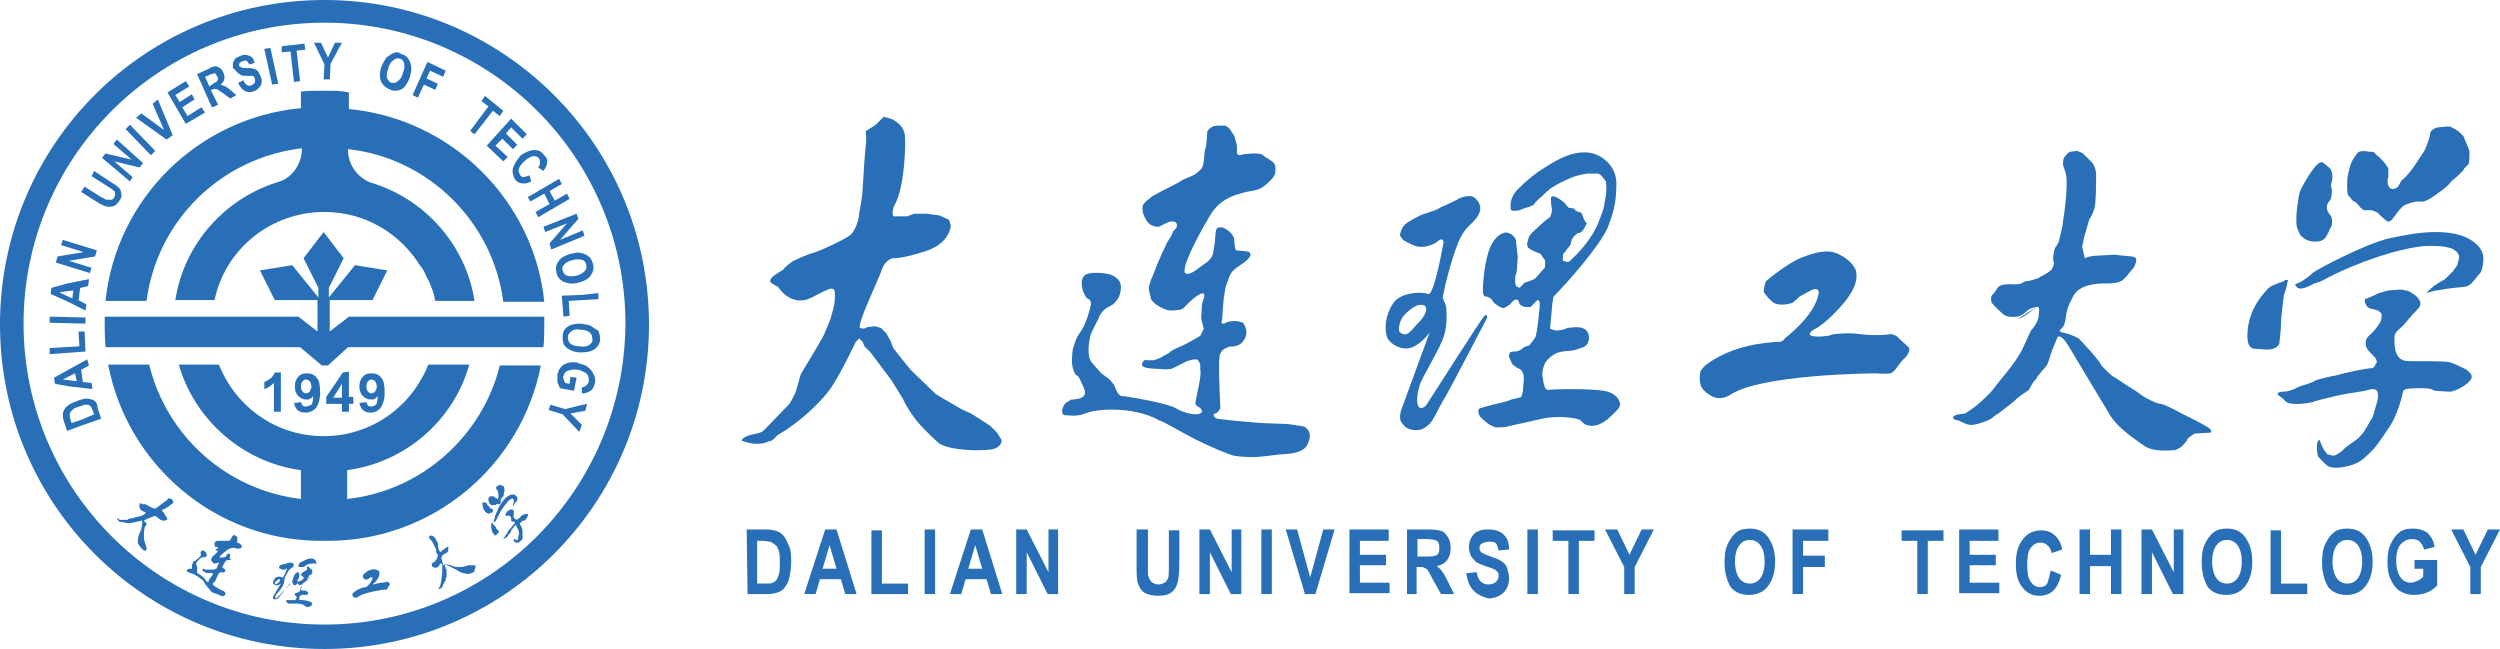 <?xml version="1.0" encoding="utf-8"?>
<!-- Generator: Adobe Illustrator 19.0.0, SVG Export Plug-In . SVG Version: 6.00 Build 0)  -->
<svg version="1.1" id="图层_1" xmlns="http://www.w3.org/2000/svg" xmlns:xlink="http://www.w3.org/1999/xlink" x="0px" y="0px"
	 viewBox="-112 39.7 286.6 74.4" style="enable-background:new -112 39.7 286.6 74.4;" xml:space="preserve">
<style type="text/css">
	.st0{fill:#286FB7;}
</style>
<g id="XMLID_23_">
	<g>
		<path id="XMLID_443_" class="st0" d="M-88.5,52.6l-0.4-0.6l-1.6,1l-0.6-1l1.4-0.9l-0.3-0.6l-1.4,0.9l-0.5-0.8l1.6-1l-0.4-0.6
			l-2.1,1.3l2.1,3.6L-88.5,52.6z M-84.8,48c0.1,0.1,0.3,0.2,0.4,0.3c0.2,0.1,0.4,0.1,0.7,0.1c0.3,0,0.6,0,0.6,0c0.1,0,0.2,0,0.2,0.1
			c0.1,0.1,0.1,0.1,0.1,0.2c0.1,0.2,0,0.3,0,0.5c-0.1,0.1-0.2,0.2-0.4,0.3c-0.4,0.1-0.7-0.1-0.9-0.6l-0.6,0.3c0.4,0.9,1,1.2,1.7,1
			c0.4-0.1,0.7-0.4,0.9-0.7c0.1-0.3,0.2-0.6,0-1c-0.1-0.2-0.2-0.4-0.3-0.6c-0.1-0.1-0.3-0.3-0.5-0.3c-0.2-0.1-0.4-0.1-0.8-0.1
			c-0.3,0-0.5,0-0.7-0.1c-0.1-0.1-0.2-0.1-0.2-0.2c0-0.1,0-0.2,0.1-0.3s0.3-0.2,0.4-0.2c0.2-0.1,0.3-0.1,0.4,0
			c0.1,0.1,0.2,0.2,0.3,0.4l0.6-0.2c-0.1-0.4-0.3-0.7-0.6-0.8c-0.3-0.1-0.6-0.2-1,0c-0.3,0.1-0.5,0.2-0.6,0.3
			c-0.1,0.1-0.2,0.3-0.3,0.5c0,0.2,0,0.4,0,0.6C-85,47.7-84.9,47.9-84.8,48z M-87.7,52l0.3-0.1l0.4-0.2l-0.4-0.8l-0.4-0.8V50l0,0
			h0.1c0.1-0.1,0.2-0.1,0.3-0.1h0.1c0.1,0,0.2,0,0.3,0.1c0.1,0.1,0.3,0.2,0.6,0.4l0.8,0.6l0.7-0.4l-0.7-0.6
			c-0.3-0.2-0.5-0.4-0.6-0.4c-0.1-0.1-0.3-0.1-0.5-0.2c0.2-0.2,0.4-0.4,0.4-0.6c0.1-0.3,0-0.5-0.1-0.8c-0.1-0.2-0.2-0.4-0.4-0.5
			s-0.3-0.2-0.5-0.2l0,0c-0.1,0-0.2,0-0.4,0.1c-0.1,0-0.2,0.1-0.4,0.2l-1.3,0.6l1.6,3.6L-87.7,52z M-88.5,48.5l0.5-0.2
			c0.1-0.1,0.2-0.1,0.3-0.1c0.1,0,0.2-0.1,0.2-0.1c0.1,0,0.1,0,0.1,0c0.1,0,0.1,0,0.1,0.1c0.1,0,0.1,0.1,0.2,0.3
			c0.1,0,0.1,0.2,0.1,0.2c0,0.1-0.1,0.2-0.1,0.3c0,0-0.1,0.1-0.3,0.2c-0.1,0-0.1,0.1-0.2,0.1l-0.1,0.1l-0.3,0.2L-88.5,48.5z
			 M-44.2,77.1c-0.3-0.2-0.7-0.2-1.2-0.3l0,0c-0.7,0-1.2,0.1-1.6,0.4c-0.4,0.3-0.5,0.7-0.5,1.2s0.1,0.9,0.5,1.2
			c0.4,0.3,0.9,0.5,1.6,0.5l0,0c0.7,0,1.2-0.1,1.6-0.4s0.6-0.7,0.6-1.2c0-0.3-0.1-0.6-0.2-0.9C-43.7,77.5-43.9,77.3-44.2,77.1z
			 M-44.4,79.2c-0.2,0.2-0.6,0.3-1.1,0.2c-0.5,0-0.8-0.1-1.1-0.3c-0.2-0.2-0.3-0.4-0.3-0.7c0-0.3,0.1-0.5,0.4-0.7
			c0.2-0.2,0.6-0.3,1-0.2l0,0c0.5,0,0.8,0.1,1.1,0.3c0.2,0.2,0.3,0.4,0.3,0.7C-44,78.8-44.2,79.1-44.4,79.2z M-99.6,63.4
			c0.2,0,0.5,0,0.7-0.1c0.2-0.1,0.4-0.3,0.6-0.6c0.2-0.3,0.3-0.6,0.2-0.8c0-0.3-0.1-0.5-0.3-0.7c-0.2-0.2-0.5-0.4-1-0.7l-1.8-1.2
			l-0.3,0.6l1.9,1.2c0.3,0.2,0.6,0.4,0.7,0.5c0.1,0.1,0.1,0.2,0.1,0.3s0,0.3-0.1,0.4c-0.1,0.2-0.2,0.3-0.4,0.3c-0.1,0-0.3,0-0.5,0
			c-0.1,0-0.3-0.2-0.6-0.3l-1.9-1.2l-0.4,0.6l1.9,1.2C-100.3,63.2-99.9,63.4-99.6,63.4z M-92.2,55.2l-1.7-4.1l-0.6,0.5l1.3,3
			l-2.6-1.9l-0.6,0.5l3.5,2.5L-92.2,55.2z M-96.8,60l-2.1-1.8l2.9,0.7l0.4-0.5l-3-2.7l-0.4,0.5l2.1,1.8l-3-0.7l-0.4,0.5l3.2,2.7
			L-96.8,60z M-94.2,57l-2.9-3l-0.5,0.5l2.9,3L-94.2,57z M-74.4,50.1L-74.4,50.1c-0.1,0-0.3,0-0.4,0c-0.1,0-0.2,0-0.4,0l0,0
			c-0.8,0-1.5,0-2.3,0.1v1.9c-11.8,1.1-21.2,10.4-22.4,22.1h4.7c1.2-9.2,8.5-16.4,17.8-17.5V57c-0.1,1.6-1.1,3-2.5,3.5
			c-6.2,1.8-11,7.1-12,13.6h4.5C-86.2,68.3-81,64-74.8,64c4.7,0,8.7,2.5,11,6.2c0,0,0,0.1,0.1,0.1c0.1,0.2,0.3,0.4,0.4,0.7
			c0.1,0.2,0.2,0.5,0.4,0.8c0,0.1,0.1,0.1,0.1,0.2c0.3,0.7,0.6,1.5,0.7,2.2h4.5c-1-6.5-5.8-11.8-12-13.6c-1.4-0.6-2.4-1.9-2.5-3.5
			v-0.2c0,0,0,0,0-0.1c9.2,1,16.6,8.3,17.8,17.5h4.7c-1.2-11.7-10.7-21-22.4-22.1v-1.9C-72.9,50.1-73.7,50.1-74.4,50.1z M-54.3,58.2
			l0.5-0.5l-1.4-1.3l0.8-0.8l1.2,1.2l0.5-0.5L-54,55l0.6-0.7l1.3,1.3l0.5-0.5l-1.8-1.8l-2.8,3.1L-54.3,58.2z M-53.2,59
			c-0.1,0.4,0,0.8,0.2,1.2c0.2,0.3,0.5,0.5,0.8,0.5c0.3,0.1,0.7,0,1.1-0.2l-0.2-0.7c-0.3,0.1-0.5,0.2-0.7,0.2s-0.3-0.1-0.4-0.3
			c-0.1-0.2-0.2-0.4-0.1-0.7c0.1-0.3,0.3-0.5,0.7-0.9c0.4-0.3,0.7-0.5,1-0.5s0.5,0.1,0.6,0.3c0.1,0.1,0.1,0.3,0.1,0.5
			s-0.1,0.4-0.2,0.5l0.6,0.4c0.2-0.3,0.4-0.6,0.4-0.8c0.1-0.4,0-0.7-0.3-1c-0.3-0.4-0.6-0.6-1.1-0.6s-1,0.2-1.6,0.6
			C-52.8,58.1-53.1,58.6-53.2,59z M-80.1,49.3l-0.9-4.1l-0.7,0.1l0.9,4.1L-80.1,49.3z M-101.5,70.4l-2.6-0.8l3-0.5l0.2-0.7l-3.9-1.2
			l-0.2,0.6l2.6,0.8l-3,0.5l-0.2,0.7l3.9,1.2L-101.5,70.4z M-51.2,62.8l1.6-0.9l0.6,1.2l-1.6,0.9l0.3,0.6l3.6-2.1l-0.3-0.6l-1.4,0.8
			l-0.6-1.1l1.4-0.8l-0.3-0.6l-3.6,2.1L-51.2,62.8z M-63.4,49.4l1.3,0.6l0.3-0.7l-1.3-0.6l0.4-0.9l1.5,0.7l0.3-0.7l-2.1-1l-1.7,3.8
			l0.6,0.3L-63.4,49.4z M-57.6,55.1l2.1-2.7l0.8,0.6l0.4-0.6l-2.1-1.7l-0.4,0.6l0.8,0.6l-2.1,2.8L-57.6,55.1z M-78.7,45.6l0.4,3.5
			l0.7-0.1l-0.4-3.5l1-0.1l-0.1-0.7l-2.6,0.3v0.7L-78.7,45.6z M-74.9,48.8h0.7l0.1-1.8l1.3-2.4h-0.8l-0.8,1.7l-0.8-1.7H-76l1.2,2.5
			L-74.9,48.8z M-67.2,50c0.2,0.1,0.4,0.1,0.6,0.1c0.2,0,0.5-0.1,0.7-0.2c0.4-0.3,0.7-0.8,0.9-1.4c0.2-0.7,0.2-1.2,0-1.7
			s-0.5-0.8-1-0.9c-0.2-0.2-0.4-0.2-0.6-0.2c-0.1,0-0.2,0-0.3,0.1c-0.3,0.1-0.5,0.3-0.8,0.5c-0.2,0.3-0.4,0.6-0.6,1.1
			c-0.2,0.7-0.2,1.2,0,1.7C-68,49.6-67.7,49.8-67.2,50z M-67.5,47.6c0.1-0.5,0.3-0.8,0.6-1c0.1-0.1,0.2-0.1,0.3-0.2
			c0.1,0,0.3,0,0.4,0c0.3,0.1,0.5,0.3,0.5,0.5c0.1,0.3,0.1,0.7-0.1,1.1c-0.1,0.5-0.3,0.8-0.6,1c-0.1,0.1-0.2,0.1-0.3,0.2
			c-0.1,0-0.3,0-0.4,0c-0.3-0.1-0.4-0.3-0.5-0.5S-67.7,48.1-67.5,47.6z M-49.5,66.3l2.5-1l-2,2.3l0.2,0.7l3.4-1.4l0.4-0.2l-0.2-0.6
			l-0.2,0.1l-2.4,1l2.1-2.4l-0.2-0.6l-3.8,1.5L-49.5,66.3z M-45.4,68.7c-0.3-0.1-0.7,0-1.2,0.1c-0.6,0.2-1.1,0.4-1.4,0.9
			c-0.3,0.4-0.3,0.8-0.2,1.3s0.4,0.8,0.8,1c0.5,0.2,1,0.3,1.7,0.1c0.1,0,0.3-0.1,0.4-0.1c0.5-0.2,0.8-0.4,1-0.7
			c0.3-0.4,0.4-0.8,0.3-1.3c-0.1-0.3-0.2-0.6-0.4-0.8C-44.7,68.9-45,68.8-45.4,68.7L-45.4,68.7z M-44.8,70.1c0.1,0.3,0,0.5-0.2,0.7
			c-0.1,0.1-0.2,0.2-0.4,0.3c-0.1,0.1-0.3,0.1-0.5,0.2c-0.5,0.1-0.8,0.1-1.1,0c-0.3-0.1-0.4-0.3-0.5-0.6c-0.1-0.3,0-0.5,0.2-0.7
			c0.2-0.2,0.5-0.4,1-0.5c0.4-0.1,0.7-0.1,1,0h0.1C-45,69.6-44.8,69.8-44.8,70.1z M-47.6,73.6l0.2,2.4l0.7-0.1l-0.1-1.7l1.5-0.1
			l1.9-0.1v-0.7l-1.8,0.2L-47.6,73.6z M-51.6,98.6c-0.1,0-0.3,0.1-0.4,0.1c-0.1,0-0.4,0.3-0.6,0.5c-0.2,0.2-0.5-0.1-0.5-0.2
			c-0.1-0.1,0-0.3,0-0.3c0-0.1,0-0.2,0-0.4c0-0.2-0.3-0.2-0.3-0.2h-0.1c0,0-0.1,0.1-0.2,0.1l-0.2,0.2l-0.1,0.2l-0.1,0.2h0.1
			c0.1,0.1,0.2,0,0.3,0s0.1,0,0.2,0.1c0.1,0.1,0.1,0.3,0.1,0.3v0.2c0.1,0.1,0.1,0.1,0.3,0.1s0.1,0.1,0.1,0.1v0.1
			c-0.1,0.1-0.4,0.5-0.5,0.6s-0.3,0.3-0.3,0.4S-54,101-54,101s-0.1,0.2-0.2,0.3c-0.1,0.1-0.1,0.1-0.1,0.1c0,0.1,0.1,0,0.2,0
			c0.1,0,0.3-0.2,0.4-0.4c0.1-0.1,0.3-0.3,0.3-0.5c0.1-0.1,0.3-0.4,0.4-0.5c0.1-0.1,0.1-0.1,0.1-0.1c0.1,0,0.1,0.1,0.1,0.1l0.2,0.4
			l0.1,0.3v0.2c0,0.1-0.1,0.3-0.1,0.4c0,0,0,0.1,0,0.2c0,0.1-0.1,0.1-0.1,0.1h-0.1l-0.2-0.1h-0.1v0.2c0.1,0.1,0.2,0.2,0.2,0.2h0.3
			c0.1,0,0.2-0.1,0.4-0.3c0.2-0.2,0.1-0.4,0.1-0.5c0-0.2,0-0.5,0-0.5c0-0.4-0.3-0.8-0.3-0.8v-0.1c0,0,0.1-0.1,0.2-0.2
			c0.2-0.2,0.2-0.1,0.3-0.1c0,0,0.2-0.1,0.2-0.2c0.1-0.1,0.2-0.3,0.2-0.4C-51.4,98.6-51.5,98.6-51.6,98.6z M-55.2,96.8
			C-55.2,96.8-55.3,96.8-55.2,96.8l-0.2-0.2h-0.1h-0.2h-0.1c0,0-0.2,0.1-0.2,0.2c0,0,0,0.2,0,0.3s0.1,0.2,0.1,0.3l0.2,0.2
			c0.1,0,0.1,0,0.2,0h0.2h0.1l0.1-0.1c0,0,0.1,0,0.2,0h0.2c0,0,0-0.1,0.1-0.1c0-0.1,0-0.3,0-0.4c0-0.1,0.1-0.2,0.1-0.2l0.1-0.1
			l0.1-0.1c0,0,0.1-0.4,0.1-0.5c0,0,0.1-0.3,0-0.4v-0.1l-0.1-0.2h-0.1l-0.2-0.1h-0.1c0,0-0.2,0-0.2,0.1c-0.1,0-0.1,0.1-0.2,0.1
			c0,0-0.1,0.2,0,0.2c0,0.1,0.2,0.3,0.2,0.4c0,0.1,0.1,0.5,0,0.7c0,0,0,0.1,0,0.2C-55.1,96.7-55.1,96.8-55.2,96.8z M-79.8,86.9v-4.5
			h-0.7c-0.1,0.3-0.3,0.5-0.5,0.7c-0.3,0.2-0.5,0.3-0.7,0.4v0.8c0.4-0.1,0.8-0.4,1.1-0.7v3.3H-79.8z M-55.4,99.9
			c0,0-0.1-0.1-0.1-0.2l-0.1-0.1l0,0c0,0-0.1,0.2-0.1,0.3s0,0.5,0.2,0.9c0.3,0.4,0.4,0.3,0.4,0.2c0.1-0.1,0.3-0.2,0.3-0.4
			c0,0-0.2-0.2-0.3-0.3C-55.1,100.2-55.3,99.9-55.4,99.9z M-76.9,86.3L-76.9,86.3c-0.2,0-0.3,0-0.4-0.1c-0.1-0.1-0.1-0.2-0.2-0.4
			l-0.8,0.1c0.1,0.4,0.2,0.6,0.4,0.8c0.2,0.2,0.5,0.3,0.9,0.3h0.1c0.4,0,0.8-0.2,1.1-0.5c0.3-0.4,0.5-1,0.5-1.8
			c0-0.8-0.1-1.4-0.4-1.7c-0.3-0.4-0.7-0.5-1.1-0.5c-0.4,0-0.8,0.1-1,0.4c-0.3,0.3-0.4,0.7-0.4,1.1c0,0.4,0.1,0.8,0.4,1.1
			c0.3,0.3,0.6,0.4,0.9,0.4c0.1,0,0.1,0,0.1,0c0.3,0,0.5-0.1,0.7-0.4c0,0.5-0.1,0.9-0.2,1C-76.6,86.2-76.7,86.3-76.9,86.3z
			 M-76.5,84.6c-0.1,0.1-0.3,0.2-0.4,0.2c-0.2,0-0.3-0.1-0.4-0.2c-0.1-0.1-0.2-0.3-0.2-0.6c0-0.3,0.1-0.5,0.2-0.6
			c0.1-0.1,0.2-0.2,0.4-0.2l0,0c0.1,0,0.3,0.1,0.4,0.2c0.1,0.1,0.2,0.4,0.2,0.7C-76.3,84.2-76.4,84.4-76.5,84.6z M-53.8,97.2
			c0,0,0.2-0.2,0.4-0.3s0.2,0,0.2,0l0.1,0.1v0.1v0.1v0.1c0,0-0.1,0.2-0.1,0.3v0.2l0.1-0.2l0.1-0.2l0.2-0.2c0,0,0.1-0.1,0.1-0.2
			s0-0.3,0-0.3s-0.1-0.1-0.2-0.2c-0.1-0.1-0.2-0.1-0.2-0.1c-0.6-0.1-1.2,0.6-1.5,1.1c-0.3,0.4-0.7,1.5-0.7,1.6s-0.1,0.3-0.1,0.3v0.1
			c0.1,0.1,0.2,0,0.3-0.2c0.1-0.2,0.1-0.2,0.5-1C-54.1,97.5-53.8,97.3-53.8,97.2z M-72.2,96.9v-3.3c6.7-0.9,12.2-5.7,14-12.1h-4.7
			c-1.9,4.8-6.5,8.2-12,8.2s-10.1-3.4-12-8.2h-4.6c1.8,6.3,7.3,11.2,14,12.1v3.3c-8.5-1-15.4-7.2-17.4-15.4h-4.7
			c2.2,11.5,12.3,20.2,24.4,20.2l0,0c0.1,0,0.2,0,0.4,0c0.1,0,0.2,0,0.4,0l0,0c12.1,0,22.2-8.7,24.4-20.1h-4.7
			C-56.7,89.7-63.7,96-72.2,96.9z M-47.2,86.6l-1.7-0.5l-0.2,0.6l1.6,0.5l1.9,2l0.1-0.2l0.2-0.6l-0.2-0.2l-1.1-1.1l1.1-0.2l0.6-0.1
			l0.2-0.8l-0.9,0.2L-47.2,86.6z M-72.7,82.4l-0.6,0.9l-1.3,1.9V86h1.8v0.9h0.8V86h0.5v-0.8H-72v-2.9L-72.7,82.4L-72.7,82.4z
			 M-72.8,85.3h-1l0.5-0.8l0.5-0.8V85.3z M-44.6,81.8c-0.2-0.2-0.5-0.3-0.9-0.4c-0.1,0-0.1,0-0.2-0.1c-0.4-0.1-0.8-0.1-1.2,0
			c-0.3,0.1-0.6,0.2-0.8,0.5c-0.2,0.2-0.3,0.5-0.4,0.8c0,0.3,0,0.6,0,0.9c0.1,0.3,0.2,0.5,0.3,0.7l1.6,0.3l0.3-1.5l-0.7-0.1
			l-0.1,0.8l-0.5-0.1c-0.1-0.1-0.1-0.3-0.2-0.4c0-0.2-0.1-0.3,0-0.4c0.1-0.3,0.2-0.5,0.5-0.6s0.7-0.2,1.2-0.1c0.1,0,0.2,0,0.3,0.1
			c0.3,0.1,0.5,0.2,0.7,0.4c0.2,0.2,0.2,0.5,0.2,0.8c0,0.2-0.1,0.3-0.3,0.5c-0.1,0.1-0.3,0.2-0.5,0.2v0.7c0.4,0,0.7-0.1,1-0.3
			c0.3-0.2,0.4-0.5,0.5-0.9c0.1-0.3,0-0.6-0.1-0.9C-44.1,82.3-44.3,82-44.6,81.8z M-102.2,75.3l0.1-0.7l-0.9-0.5l0.2-1.4l0.9-0.2
			l0.1-0.8l-2.5,0.5l-1.8,0.5l-0.1,0.7l1.8,0.8L-102.2,75.3z M-104.4,73.1l0.8-0.1l-0.1,0.9l-0.7-0.3l-0.8-0.4L-104.4,73.1z
			 M-74.2,77.7v-3.6h4.9l1.7-3.4l-3.7-0.6l-3,3.7v-1.1l1.7-3.4l-2.3-3l-2.3,3l1.7,3.4v1.1l-3-3.7l-3.7,0.6l1.7,3.4h4.9v3.6l-2.2-1.7
			H-100v0.2c0,0.7,0,2.5,0.1,3.3h22.3l2.5,2.1h0.7l2.3-2.1h22.4c0.1-0.7,0.1-2.5,0.1-3.3V76H-72L-74.2,77.7z M-69.4,86.3L-69.4,86.3
			c-0.2,0-0.3,0-0.4-0.1c-0.1-0.1-0.1-0.2-0.2-0.4l-0.8,0.1c0.1,0.4,0.2,0.6,0.4,0.8c0.2,0.2,0.5,0.3,0.8,0.3h0.1
			c0.5,0,0.8-0.2,1.1-0.5c0.3-0.4,0.5-1,0.5-1.8c0-0.8-0.1-1.4-0.4-1.7c-0.3-0.4-0.7-0.5-1.1-0.5c-0.4,0-0.8,0.1-1,0.4
			c-0.3,0.3-0.4,0.7-0.4,1.1c0,0.4,0.1,0.8,0.4,1.1c0.3,0.3,0.6,0.4,0.9,0.4c0.1,0,0.1,0,0.1,0c0.3,0,0.5-0.1,0.7-0.4
			c0,0.5-0.1,0.9-0.2,1C-69.1,86.2-69.2,86.3-69.4,86.3z M-69,84.6c-0.1,0.1-0.3,0.2-0.4,0.2c-0.2,0-0.3-0.1-0.4-0.2
			c-0.1-0.1-0.2-0.3-0.2-0.6c0-0.3,0.1-0.5,0.2-0.6c0.1-0.1,0.2-0.2,0.4-0.2l0,0c0.1,0,0.3,0.1,0.4,0.2c0.1,0.1,0.2,0.4,0.2,0.7
			C-68.8,84.2-68.9,84.4-69,84.6z M-101,85.8c-0.1-0.1-0.3-0.3-0.5-0.3c-0.2-0.1-0.4-0.1-0.7-0.1c-0.1,0-0.2,0-0.4,0.1
			c-0.2,0-0.4,0.1-0.6,0.2c-0.4,0.1-0.7,0.3-0.9,0.4c-0.2,0.2-0.4,0.3-0.5,0.5c-0.1,0.2-0.2,0.4-0.2,0.6c0,0.2,0,0.4,0.1,0.7
			l0.4,1.2l1.6-0.6l2.3-0.8l-0.4-1.2C-100.8,86.2-100.9,86-101,85.8z M-102.6,87.8l-1.2,0.4l-0.1-0.3c-0.1-0.3-0.1-0.4-0.1-0.6
			c0-0.1,0-0.3,0.1-0.4s0.2-0.2,0.3-0.3s0.4-0.2,0.7-0.3c0.1,0,0.2-0.1,0.3-0.1s0.2-0.1,0.3-0.1c0.2,0,0.3,0,0.4,0s0.2,0.1,0.3,0.2
			s0.1,0.2,0.2,0.4l0.2,0.5L-102.6,87.8z M-101.4,84.3l-0.1-0.7l-1-0.1l-0.2-1.4l0.9-0.5l-0.2-0.7l-2,1.1l-1.8,1l0.1,0.7l1.7,0.3
			L-101.4,84.3z M-104,82.8l0.6-0.3l0.2,0.9l-0.8-0.1l-0.8-0.1L-104,82.8z M-92.2,97.1c0-0.1-0.1-0.2-0.1-0.2h-0.2l-0.2-0.1
			l-0.1,0.1V97l-0.3,0.2l-0.4,0.3c-0.1,0.1-0.4,0.3-0.4,0.3c-0.1,0.1-0.3,0.2-0.4,0.2c-0.1,0-0.5-0.2-0.7-0.3
			c-0.1-0.1-0.3-0.2-0.4-0.2s-0.3,0-0.3,0s-0.1-0.1-0.2-0.1s-0.1,0-0.1,0v0.1v0.1c-0.1,0.3,0.1,0.5,0.2,0.6c0.1,0.1,0.2,0.1,0.4,0.2
			c0.2,0.1,0.1,0.1,0,0.2c-0.1,0.1-0.3,0.2-0.3,0.2l-0.3,0.1l-0.5,0.1l-0.2,0.1h-0.2l-0.4,0.1l-0.1,0.1h-0.1c-0.1,0-0.7,0-0.7,0
			s-0.1,0-0.2-0.1s-0.2-0.1-0.2-0.1c0.1,0.3,0.3,0.4,0.3,0.4c0.1,0.1,0.2,0,0.2,0c0.5,0.2,1.1,0.2,1.4,0.1c0.4-0.1,0.9-0.2,0.9-0.2
			h0.1v0.1v0.1v0.1v0l-0.1,0.7l-0.2,0.4c-0.2,0.5-0.2,0.8-0.2,1.1c0,0.2,0.5,0.8,0.7,0.9c0.1,0.1,0.2,0,0.2,0l0.1-0.1v-0.2l-0.1-0.3
			v-0.1l-0.1-0.2l-0.1-0.5c0,0,0-0.6,0-0.7c0-0.1,0.1-0.6,0.1-0.6l0.1-0.1l0.1-0.2v-0.1l-0.1-0.1l-0.1-0.1c-0.1,0-0.1-0.1-0.1-0.1
			c0-0.1,0.9-0.4,1.1-0.5c0.2-0.1,0.3,0,0.3,0s0.1,0.1,0.5,0.4c0.4,0.2,0.7,0,0.7,0l0.1-0.1l-0.1-0.2l-0.2-0.3l-0.1-0.2l-0.1-0.1
			l0,0l-0.1-0.1c-0.1-0.1,0.1-0.2,0.1-0.2c0.4-0.1,1.1-0.7,1.2-0.8C-92.1,97.3-92.2,97.1-92.2,97.1z M-102.2,76.1l-4.1-0.1v0.7
			l4.1,0.1V76.1z M-102.3,77.7h-0.7l0.1,1.7l-3.4,0.2v0.7l4.1-0.3L-102.3,77.7z M-55.5,98.3c0-0.1,0-0.2,0-0.2s-0.1-0.1-0.2-0.1
			c-0.1,0-0.2-0.1-0.2-0.2c0-0.1-0.1-0.1-0.1-0.1l-0.1-0.1c0,0-0.1-0.1-0.1-0.2c0,0-0.1-0.1-0.2-0.1h-0.2h-0.1c0,0,0,0,0,0.1
			s0.1,0.6,0.1,0.6s0.2,0.4,0.4,0.5l0.2,0.1c0,0,0.1,0,0.2-0.1C-55.5,98.5-55.5,98.4-55.5,98.3z M-57.5,104.5c-0.1,0-0.3,0-0.3,0
			h-0.3c0,0-0.4,0-0.5,0.1c-0.1,0-0.4,0.1-0.4,0.1h-0.2h-0.2h-0.3c-0.1,0-0.4-0.1-0.4-0.1c-0.1-0.1-0.6-0.2-0.7-0.2
			c-0.1,0-0.3,0-0.4,0.1c-0.1,0,0-0.1,0-0.1c0-0.1-0.1-0.2-0.1-0.3c0-0.1,0-0.1-0.1-0.4c0-0.3,0.3-0.5,0.4-0.5
			c0.1-0.1,0.2-0.1,0.3-0.2s0.1-0.3,0.1-0.4s0-0.2,0-0.2c0-0.1-0.1,0-0.1,0l-0.2,0.1l-0.1,0.1l-0.3,0.2c0,0-0.1,0.1-0.2,0.2
			l-0.1-0.1l-0.1-0.2l-0.1-0.4c0,0,0-0.1,0-0.3c0-0.1-0.3-0.5-0.3-0.6c-0.1-0.1-0.2-0.2-0.2-0.2l-0.2-0.1h-0.1h-0.1l-0.1,0.1v0.1
			v0.1l0.1,0.1l0.1,0.1c0.2,0.2,0.5,0.9,0.5,0.9c0.1,0.1,0.1,0.3,0.1,0.3v0.2l0.1,0.2c0.1,0,0.1,0.2,0.1,0.2c0,0.1-0.1,0.2-0.1,0.3
			l-0.1,0.2c0,0-0.1,0-0.1,0.1s-0.1,0.1-0.1,0.1c-0.2,0.1-0.2,0.2-0.3,0.2c0,0,0,0.1,0,0.2s0.1,0.2,0.1,0.2s0.1,0,0.3,0.1
			c0.1,0,0.3-0.1,0.3-0.1l0,0c0,0,0,0,0.1-0.1c0,0,0.1-0.1,0.1-0.2l0,0c0,0,0,0,0.1-0.1s0.1,0.1,0.2,0.1c0,0,0,0.2,0,0.3
			c0,0,0,0,0,0.4s-0.1,0.9-0.1,1.1s-0.1,0.4-0.1,0.5s-0.1,0.3-0.1,0.3l-0.1,0.1l-0.1,0.1h0.1h0.1c0,0,0.1,0,0.2-0.1
			c0.1-0.1,0.2-0.3,0.2-0.3v-0.1c0,0,0-0.1,0.1-0.1c0-0.1,0.2-0.4,0.2-0.4v-0.1V106l0.1-0.2v-0.1v-0.1v-0.1v-0.1v-0.1v-0.1v-0.1
			c0,0,0-0.2-0.1-0.2l-0.1-0.4c0,0,0-0.1,0.3,0c0.2,0.1,1.2,0.6,1.5,0.8c0.3,0.1,0.7,0.2,0.9,0.2s0.5-0.2,0.6-0.2l0.1-0.1V105
			l0.1-0.2L-57.5,104.5L-57.5,104.5z M-84.8,101.9C-85,101.9-84.9,101.8-84.8,101.9v-0.2v-0.2v-0.2c0,0,0-0.1-0.1-0.1l-0.1-0.1
			c-0.1-0.1-0.3,0-0.3,0l-0.2,0.3c0,0,0,0.1-0.1,0.2c-0.1,0.1-0.2,0.1-0.3,0.1s-0.3,0-0.4,0h-0.4c0,0-0.2,0-0.3,0s-0.2,0-0.3,0.1
			s-0.1,0.2-0.1,0.2s0,0.1,0,0.2c0,0.1,0.1,0.2,0.1,0.2h0.2c0,0,0.1,0,0.1,0.1s-0.1,0.1-0.1,0.1h-0.1l-0.1,0.1l0.3,0.2l-0.2,0.2
			l-0.1,0.1l-0.2,0.2c0,0-0.2,0.1-0.2,0.2s-0.1,0.2-0.1,0.2v0.1c0,0,0.1,0.2,0.2,0.3c0.1,0.1,0.1,0.1,0.2,0.1h0.1
			c0,0,0.3-0.1,0.4-0.1s0,0.1,0,0.1l-0.1,0.1l-0.1,0.3l-0.1,0.2h-0.1l-0.1,0.1h-0.3h-0.1H-88h-0.1h-0.2h-0.2l-0.1-0.1c0,0,0,0-0.1,0
			l-0.1,0.1v0.1c0.1,0.1,0.3,0.2,0.3,0.2c0.1,0,0.2,0.1,0.2,0.1s0.3,0,0.4,0c0.1,0,0.1,0,0.2,0s0,0,0.1,0.1v0.1l-0.1,0.1l-0.3,0.4
			c0,0.1-0.1,0.1-0.1,0.2c0.1,0.1,0,0.1,0,0.1c-0.1,0.1-0.3-0.1-0.4-0.3c-0.1-0.2-0.8-0.7-0.9-0.7v-0.1v-0.1v-0.1l0-0.4l-0.1-0.3
			v-0.1v-0.1l0.1-0.1c0,0,0.1-0.2,0.2-0.2c0-0.1,0.2-0.2,0.2-0.2c0.2-0.2,0.3-0.1,0.4-0.1s0.2-0.1,0.3-0.2c0.1-0.1-0.1-0.3-0.1-0.4
			c-0.1-0.1-0.3-0.2-0.4-0.2c-0.1,0-0.2,0.2-0.2,0.2c0,0.1,0,0.2,0,0.2c0.1,0.1,0,0.2,0,0.2s-0.2,0.3-0.4,0.4
			c-0.1,0.1-0.2,0.2-0.3,0.2c-0.1,0-0.2,0.2-0.2,0.2c0,0.1-0.1,0.3-0.1,0.3s0,0.2,0,0.3c0,0.2-0.2,0.1-0.2,0.1h-0.1l0,0
			c-0.1,0-0.1,0-0.2,0.1c-0.1,0.1-0.1,0.1-0.1,0.2c0.1,0,0.2,0.1,0.4,0.2c0.2,0,0.5,0.2,0.9,0.4c0.3,0.2,0.5,0.4,0.5,0.4
			c0.1,0,0.3,0.5,0.5,0.7c0.2,0.2,0.4,0.5,0.5,0.6c0.1,0.1,0.3,0.2,0.4,0.2c0.1,0,0.5,0.2,0.5,0.2c0.4,0.2,0.5,0.2,0.7,0
			c0.1-0.1,0-0.3,0-0.3s-0.2-0.2-0.3-0.2c-0.1,0-0.4-0.2-0.4-0.2l-0.5-0.3l-0.2-0.2v-0.1c0,0,0-0.1,0.1-0.1l0.1-0.1
			c0,0,0.2-0.3,0.2-0.4c0,0,0.2-0.4,0.3-0.6c0.1-0.1,0.3-0.1,0.3-0.1s0.2,0.1,0.3,0c0.2-0.1,0.1-0.3,0.1-0.3l-0.1-0.1
			c-0.1,0-0.1-0.1-0.1-0.1h-0.1v-0.1c0-0.1,0.2-0.4,0.2-0.4l0.1-0.2l0.1-0.1c0.1-0.1,0.1-0.1,0.4-0.1c0.3-0.1,0.2-0.1,0.2-0.1
			l-0.2-0.1c0,0,0-0.1,0.1-0.2c0-0.1,0-0.2-0.1-0.3s-0.2,0-0.2,0l-0.1,0.1l-0.1,0.2c-0.1,0.1-0.3,0.1-0.3,0.1h-0.2
			c-0.3,0.1-0.2-0.1-0.2-0.1c0.1-0.2,0.8-0.7,0.9-0.8c0.1,0,0.3-0.2,0.7-0.2c0.4,0.1,0.4,0.1,0.6,0.1c0.3-0.1,0.3-0.1,0.3-0.2
			c0.1-0.1-0.1-0.2-0.1-0.3C-84.5,102-84.8,101.9-84.8,101.9z M-67.4,106.5c-0.1-0.1-0.2-0.1-0.2-0.1s-0.4,0.1-0.6,0.1
			c-0.2,0-0.6,0.1-0.6,0.1s-0.3,0.1-0.4,0.1c-0.1,0,0-0.1,0-0.1c0.2-0.1,0.4-0.4,0.4-0.4c0.4-0.6,0.3-0.8,0.3-0.9s-0.1-0.2-0.4-0.3
			c-0.3-0.1-0.5,0-0.8,0.1c-0.3,0.1-0.7,0.5-0.7,0.6v0.2l0.1,0.1l0.1,0.1c0.1,0.1,0.4,0,0.4,0l0.1-0.1c0.1-0.1,0,0,0.2-0.1
			c0.2-0.1,0.2,0,0.2,0c0,0.5-0.6,1-0.6,1c0,0.1-0.2,0.1-0.2,0.1c-0.6,0.1-0.9,0.3-1.2,0.5s-0.3,0.3-0.3,0.3c0,0.3,0.1,0.4,0.3,0.4
			c0.2,0.1,0.4-0.1,0.4-0.1c0.6-0.5,2.9-0.8,2.9-0.8c0.1,0,0.2,0,0.3,0c0.1,0,0.1-0.2,0.2-0.3c0.1-0.1,0.1-0.2,0.1-0.2
			C-67.2,106.7-67.3,106.6-67.4,106.5z M-77,103.9c-0.2,0.1-0.4,0.2-0.6,0.3c-0.2,0.2-0.2,0.4-0.2,0.4c0,0.1,0.2,0.1,0.2,0.1
			s0.1,0,0.2,0h0.2c0,0,0.2-0.1,0.3-0.2c0.1-0.1,0.5-0.2,0.6-0.2c0.1,0,0.3,0,0.3,0h0.2c0.1,0,0.1,0.2,0.1,0.2
			c0,0.2-0.1,0.5-0.1,0.5s0,0-0.2,0.4s-0.6,0.6-0.7,0.7c-0.1,0.1-0.1,0-0.1,0V106h0.1c0,0,0.1-0.1,0.1-0.2s0.1-0.2,0.2-0.2
			s0.1-0.1,0.1-0.1l0.1-0.1v-0.1v-0.2l-0.1-0.1v-0.1h-0.1l-0.1-0.1c-0.2-0.3-0.3-0.1-0.3-0.1v0.2c0,0.1-0.1,0.2-0.1,0.2
			c-0.1,0-0.5,0.3-0.5,0.3c0,0.1-0.1,0.1-0.1,0.2c0.1,0.1,0.2,0.2,0.2,0.2l0.1,0.1v0.2h-0.1l-0.1,0.1l-0.1,0.1h-0.1h-0.1l-0.1,0.1
			l0,0h-0.1v-0.1v-0.1l0.1-0.1c0-0.1,0.1-0.2,0.1-0.2v-0.2v-0.2c0-0.1-0.1-0.2-0.2-0.2c-0.1,0-0.2,0.1-0.4,0.4
			c-0.1,0.3-0.2,0.6-0.2,0.7s0,0.1,0,0.1l0.1,0.1c0,0.1,0.1,0.2,0.2,0.2c0.1,0,0.1,0,0.2-0.1c0,0,0-0.1,0.1-0.1s0.1,0,0.1,0
			c0,0.2,0.2,0.2,0.2,0.2s0.1-0.1,0.2-0.1c0,0,0,0.1,0,0.2l-0.1,0.1c0,0.1-0.1,0.4-0.1,0.4c0,0.1-0.2,0.2-0.2,0.2h-0.1
			c0,0-0.1,0.1-0.2,0.1c-0.1,0-0.1,0-0.1,0v0.2l0.1,0.1l0.1,0.1c0,0.1,0,0.3-0.1,0.3c0,0.1-0.1,0.1-0.1,0.1s-0.2,0-0.3,0
			c0,0-0.2,0-0.3,0h-0.1h-0.2h-0.1v0.1c0,0,0.1,0.1,0.1,0.2c0,0,0.1,0.1,0.2,0.1c0,0,0,0,0.1,0s0.1,0,0.2,0c0.1,0,0.4,0,0.7,0
			s0.7,0.1,0.8,0.2c0,0.1,0.1,0.1,0.3,0.2c0.2,0,0.4-0.1,0.5-0.2s0.1-0.1,0.1-0.1s0-0.2-0.2-0.3c-0.2-0.1-1.1-0.3-1.2-0.2
			c-0.1,0-0.1-0.2-0.1-0.2c0-0.2,0.1-0.3,0.1-0.3c0.3-0.2,0.5-0.1,0.6-0.1c0.2,0,0.2,0,0.3-0.1c0.1-0.1,0-0.2-0.1-0.3
			c-0.1-0.1-0.3-0.1-0.3-0.1h-0.1h-0.2l-0.1-0.1l0.1-0.4c0-0.1,0.1-0.3,0.1-0.3c0.3-0.2,1.1-0.8,1.3-1.2c0.2-0.3,0.3-0.6,0.3-0.9
			s-0.1-0.5-0.1-0.5C-76.1,103.5-76.8,103.8-77,103.9z M-78.7,106.7C-78.7,106.6-78.8,106.6-78.7,106.7c-0.1,0-0.1,0-0.1,0
			c-0.2,0.3-1.3,1.4-1.4,1.5l0,0c-0.1,0.1-0.1,0.1-0.2,0.1c-0.1-0.1,0-0.4,0.1-0.5c0,0,0-0.1,0.1-0.1c0.2-0.2,0.5-0.6,0.6-0.8
			c0.1-0.2,0.2-0.5,0.2-0.6s0-0.2,0-0.2c0.1-0.3,0.4-0.9,0.6-1.1c0.1-0.1,0.1-0.1,0.1-0.1c0.1-0.1,0.2-0.1,0.3-0.2
			c0.1-0.2,0.1-0.3,0-0.4s-0.2-0.1-0.3-0.1c0,0,0,0-0.1,0l-0.4,0.1c-0.1,0.1-0.4,0.1-0.4,0.1s-0.2,0.1-0.3,0.1
			c-0.1,0.1-0.1,0.2-0.1,0.2v0.1c0,0.1,0.2,0.1,0.2,0.1c0.2,0.2,0.5,0.1,0.6,0s0.1,0,0.1,0s-0.4,1.1-0.5,1c-0.1,0-0.2-0.1-0.4-0.1
			c-0.1,0-0.3,0.1-0.4,0.1c-0.2,0.2-0.3,0.5-0.3,0.6c0,0.2,0.3,0.3,0.5,0.3h0.1c0.1-0.1,0.3-0.2,0.3-0.2l-0.3,0.5l-0.6,1v0.1v0.1
			c0,0.1,0.1,0.1,0.1,0.1c0.1,0,0.1,0,0.1,0c0.1,0,0.3,0,0.4-0.1l0,0c0.1-0.1,0.2-0.3,0.3-0.4c0.2-0.2,0.8-1,1-1.3L-78.7,106.7z
			 M-80.1,106.5L-80.1,106.5c-0.2,0.2-0.3,0.2-0.4,0.1c0,0,0-0.2,0.2-0.3c0.1,0,0.1-0.1,0.1-0.1c0.1-0.1,0.2-0.1,0.3-0.1
			C-79.9,106.2-79.9,106.4-80.1,106.5z M-74.8,39.7c-20.6,0-37.2,16.6-37.2,37.2s16.6,37.2,37.2,37.2c20.5,0,37.2-16.6,37.2-37.2
			S-54.3,39.7-74.8,39.7z M-74.8,111.3L-74.8,111.3c-19,0-34.5-15.4-34.5-34.5c0-19,15.4-34.5,34.5-34.5l0,0
			c19,0,34.5,15.4,34.5,34.5C-40.4,95.9-55.8,111.3-74.8,111.3z"/>
		<g id="XMLID_441_">
			<path id="XMLID_442_" class="st0" d="M-20.8,84.7l-0.4,0.8l-0.3,0.5c-0.4,0.4-2.7,2.8-2.9,3c-0.2,0.2-0.3,0.3-1.3,0.5
				c-1.1,0.2-1.3,0.7-1.3,0.7c2,0.8,3.1,0.1,3.1,0.1c0.5,0,1-0.7,1-0.7c2.5-1.4,5.3-4,6.4-5.8c1.2-1.9,2.6-4.9,2.6-4.9l0.4-0.4
				l0.2,0.2l0.2,0.2l0.2,0.5l0.7,0.7l2.4,3.2l1.3,2.1c1.2,2.6,3,4,4,5s5.7,1.1,6.6,0.7c0.9-0.4,0.7-1,0.7-1l-0.5-0.8l-0.8-0.8
				l-1.4-0.9l-0.8-0.5l-1.1-0.5l-2.9-1.7c0,0-2.5-2.4-2.8-2.7c-0.3-0.3-2.1-2.6-2.1-2.6l-0.3-0.8l-0.5-0.9l-0.6-0.6l-0.7-0.2
				l-0.9,0.1c-0.3,0.3-0.8,0.1-0.8,0.1c-0.4-0.4,2.1-5.5,2.5-6.7c0.4-1.2,1.3-1.3,1.3-1.3s0.9,0.1,3.7-0.8c2.8-0.9,2.9-2.9,2.9-2.9
				l-0.2-0.7l-1.1-0.5l-1.5-0.2h-1.4L-8,64.5h-0.3h-1c-0.7,0.2-0.2-1.2-0.2-1.2c1.2-1.9,1.4-7.3,1.2-8.3c-0.2-0.9-0.9-1.3-1.2-1.5
				c-0.2-0.2-1.2-0.4-1.2-0.4l-0.9,0.9l-1.1,0.7c-0.1,0.1,0,0.7,0,0.7v0.5c0,0-0.2,2-0.2,2.2s-0.2,3.1-0.2,3.1
				c0,1.1-0.4,2.9-0.4,2.9c0,0.8-0.5,2.2-1.1,2.6c-0.5,0.4-3,1.6-3.9,1.9c-0.8,0.2-1.9,0.7-2.3,0.9c-0.4,0.1-1.3,0.9-1.4,1.1
				c-0.1,0.1-0.7,0.4-1.2,0.8c-0.4,0.4-0.3,0.6-0.3,0.6l0.2,0.2l0.7,0.4c1.2,1.7,2.6,1.7,3.4,1.4c0.8-0.3,1.3-0.7,2.3-1.1
				s0.8,0.4,0.8,1.1c0,0.7-0.4,1.9-0.4,1.9c0,0.3-0.7,1.8-0.7,1.8c0,0.3-1.6,2.9-1.6,2.9l-0.6,1l-0.6,1L-20.8,84.7z"/>
		</g>
		<g id="XMLID_439_">
			<path id="XMLID_440_" class="st0" d="M26,77.4l-0.4,0.8L24.2,79l-0.6,0.3l-0.9,0.4c0,0-0.6,0.3-0.6,0.4c-0.1,0.1-0.9,0.5-0.9,0.5
				c0,0.1-0.9,0.4-0.9,0.4h-0.8c0,0-0.3-0.1-0.4,0.1c-0.2,0.2-0.2,0.5-0.2,0.5l0.3,0.2c0.6,0.2,1.9,0.2,1.9,0.2c0.4,0.1,0.9,0,1.1,0
				c0.2,0,1.6-0.8,1.9-0.9c0.3-0.1,0.6-0.2,0.9-0.2c0.4,0,0.3,0.1,0.4,0.2c0.1,0.1,0.2,0.4,0.2,0.4v0.7c0.2,0.2-0.4,2.8-0.4,2.8
				c0,0.4-0.4,1.1,0.1,1.3c0.5,0.2,0.5,0.6,0.5,0.6c-0.3,0.6-2,0.2-3-0.4s-5.8-1.4-6.2-1.4c-0.3,0-0.6-0.6-0.6-0.6l-0.3-0.7
				l-0.5-0.6l-0.8-0.6c-0.1,0-1.1-1.2-1.2-1.3s-0.3-0.5-0.3-0.5l-0.1-0.6v-0.8c0,0,0.1-1,0.3-1.5c0.2-0.5,0.8-1.6,0.8-1.6
				c0.5-1.4,1.4-1.4,1.8-1.8c0.4-0.4,0.8-0.9,0.8-1.9s-1-1.4-1.5-1.5c-0.5-0.1-2.2-0.3-2.7,0.2s-0.2,1.5-0.2,1.5
				c0,0.4,0.5,1.1,0.5,1.1c0.7,0.2,0.4,0.9,0.4,1s-0.5,2-1.1,2.8c-0.6,0.8-0.7,1.4-0.8,1.7c-0.2,0.3-0.2,1.5-0.2,1.5
				c-0.1,0.4,0.2,1.7,0.5,1.8s0.5,0.7,0.9,1.6s-0.6,1.1-0.6,1.1l-0.6,0.1h-0.3c-0.2,0.2-0.6,0.2-0.9,0.8s-0.1,1,0.2,1
				c0.3,0,1.4,0.2,2.3-0.2c1-0.4,3-0.6,5.1-0.3c2.1,0.3,3.4,1.1,3.4,1.1c0.3,0,2.8,1.5,4.2,2.2c1.4,0.7,3.5,1.6,4.2,1.8
				c0.8,0.2,2.2,0.2,2.6,0.2c0.4,0,2.8-0.3,2.8-0.3c2.5-0.1,3.1-0.6,3.4-1.7c0.3-1.1-0.6-1.5-0.6-1.5s-1.7-0.3-2.1-0.3
				c-0.5,0-2.4-0.1-2.7-0.1s-3.5-0.3-3.5-0.3l-1.7-0.2l-0.3-0.2c0,0-0.2-0.4,0.1-0.4s0.6-0.6,0.6-0.6s-0.1-2.2-0.1-2.4
				c0-0.2-0.1-2.6,0-3.5s1-1.1,1-1.1c0.2-0.2,1.1,0.2,1.8-0.8s-0.1-2-0.1-2s-0.6-0.2-0.9-0.2s-0.9,0.1-0.9,0.1s-0.2,0.2-0.5,0.2
				s-0.1-0.4-0.1-0.4c0-0.3,0.2-2.6,0.2-2.6l0.2-1.2l0.4-1.1c0.2-0.6,0.5-0.9,1.7-1.7c1.1-0.8,0.7-1.1,0.6-1.2
				c-0.1-0.1-1.4-0.2-1.5-0.2s-0.2-0.8-0.2-1.2c0-0.5-0.7-1.2-1.3-1.4c-0.7-0.2-0.8,0.3-0.8,0.3s-0.1,0.7-0.1,1
				c0,0.3-0.2,1.4-0.2,1.4c0,0.9-1.1,1.5-1.1,1.5l-0.8,0.6c-1.2,0.9-1.4,0.3-1.4,0.3c-0.2-1.2,2.5-5.8,2.8-6.3s1-1.9,3.2-2.6
				s2.2-0.2,3.4-1.2s1-1.4,1-2c0-0.6-1-0.9-1.4-1.3c-0.4-0.4-2.3-0.1-2.3-0.1c-0.8,0.3-0.7-0.3-0.7-0.3s0-0.6,0-0.7
				c0-0.1-0.3-1.1-0.3-1.1L29,54.5c0,0-0.4-0.4-0.6-0.4c-0.2,0-0.8,0-0.8,0c-0.9,0-1.2,0.7-1.2,0.7c0,0.1-0.1,1.8-0.2,1.9
				c-0.1,0.1-0.1,0.4-0.2,1.5c-0.1,1-0.6,1.1-0.9,1.4c-0.3,0.3-1.7,0.7-1.8,0.9c-0.1,0.1-1.9,1-1.9,1s-1,0.5-1.3,0.7
				c-0.2,0.2-1,0.7-1.1,1.1c-0.1,0.5,0.1,1,0.1,1s0.2,0.6,0.6,1c0.4,0.4,1,0.4,1.1,0.4s1-0.5,1.1-0.5c0.1-0.1,0.6-0.2,0.9,0
				c0.3,0.3,0,0.7,0,0.7l-0.3,0.3l-0.2,0.5l-0.5,0.8L21.1,69l-0.4,0.9l-0.5,1.3c0,0-0.5,1.1-0.5,1.5s0.3,1.4,0.3,1.4
				s0.2,0.2,0.4,0.4c0.2,0.2,1.2,0.8,1.8,0.8c0.7,0,0.9-0.1,1.1-0.1c0.2,0,0.5-0.3,0.5-0.3s1.1-1.2,1.8-1.5c0.7-0.3,0.4,0.5,0.4,0.5
				s-0.2,0.6-0.2,0.7c0,0.1-0.1,1.6-0.1,1.6L26,77.4l-0.2,0.3"/>
		</g>
		<g id="XMLID_437_">
			<path id="XMLID_438_" class="st0" d="M58.1,76c-0.3,0.3-6.3,9.7-6.5,10c-0.2,0.4-0.7,0.6-0.9,0.4c-0.5-0.5-0.1-2.1,0.1-2.7
				c0.4-1,2.4-4.3,2.7-5.4c0.5-1.4,0.3-2.9,0.3-3.4c-0.1-0.4-0.4-1-0.4-1c0.2-1.6,1.3-5.5,2-6.9c0.7-1.4,1.3-1.5,2-2.5
				c0.6-1,0.2-1.6-0.3-2.1s-1.8,0-1.9,0.1c-0.1,0.1-2.1,1-2.1,1c-0.3,0.3-2.2,0.8-2.3,0.9s-1.1,0.5-1.7,1c-0.6,0.6-0.6,1.3-0.6,1.3
				l0.2,0.3c0.1,0.3,1.1,0.7,1.1,0.7c1.2,0.7,2.7,0,3.1-0.4c0.4-0.4,0.6,0.1,0.6,0.1s-1.1,6.4-1.8,6c-0.7-0.3-3.2-0.2-4,1.1
				c-0.9,1.3-1,2.9-0.7,3.8s1.9,1.7,2.9,1.2c1.1-0.4,2-1.7,2-1.7l-3.3,9c0,0-0.1,0.4-0.1,0.8c0,0.3,0.2,0.6,0.3,0.7
				c0.2,0.3,0.5,0.5,0.8,0.6s0.6,0.1,0.6,0.1c0.8,0.1,1.5-0.4,2-1.1c0.5-0.8,0.9-1.8,1.5-2.7c1-1.8,4.8-9.1,4.8-9.1
				C58.5,75.5,58.1,76,58.1,76z M50.7,76.6c-0.9,0.9-1.4,2-2.3,1.1c0,0-0.2-1.1,0.7-2s1.6-1.2,2.1-1C51.7,74.8,51.6,75.7,50.7,76.6z
				"/>
		</g>
		<path id="XMLID_436_" class="st0" d="M62.7,79.5c0,0-0.4,0.5-1.1,0.5s-0.5,0.3-0.6,0.4c-0.1,0.1,0.3,0.9,0.3,0.9
			c0,0.2,0.8,0.7,0.9,0.7c0.2,0,0.4,0.5,0.4,0.5c0.2,0.4,0,1.5,0,1.9c0,0.3-0.2,0.8-0.2,0.8c-0.1,0.1-1.3,0.3-1.4,0.4
			c-0.1,0.1-1.9,0.5-1.9,0.5L58,86.4c-0.1,0.1-0.4,0-0.5,0.3c-0.1,0.3,0.1,0.6,0.1,0.6c0,0.2,0.7,0.7,0.9,0.9c0.2,0.2,0.9,0.5,1,0.5
			c0.2,0,1,0,1.3-0.1s2.3-0.5,4-0.9s4.1-0.1,4.4,0.2c0.3,0.3,0.6,0.7,1.6,0.6c1.1-0.2,1.9-1.1,2.5-1.7s0.4-0.9,0.4-0.9
			s-0.1-0.9-1.4-1.3c-1.3-0.4-6.3-0.3-6.8-0.2s-0.6-1.2-0.6-1.2c-0.3-1,0.3-2,0.3-2c1.2-1.6,2.6-1.1,3.4-1.4c0.9-0.3,1.3-0.3,1.5-1
			c0.2-0.7-0.1-1.3-0.7-1.5c-0.6-0.2-1.7,0-1.7,0l-0.5,0.2l-0.8,0.1l-0.7-0.2l0.2-2.2c0-0.5,0.2-1.5,0.2-1.5
			c1.5-1.5,5.3-5.8,6.2-7.9c0.9-2.2,1-3.6,1-5.1s-1-2.4-1-2.4c-2.6-2.6-6.2,0-7.2,0.6c-1,0.6-2,1.4-3.1,2.5
			c-1.1,1.1-0.8,2.3-0.8,2.3c0,0.3,1,0.1,1,0.1s0.7-0.3,0.8-0.3s0.9-0.3,0.9-0.4c0-0.2,0.8-0.8,1.5-1.5c0.6-0.6,2.4-1.4,2.9-1.6
			s1.5-0.4,1.7-0.4c0.1,0,0.9,0,1.2,0s0.9,0.9,0.9,0.9c0.2,1.3-0.2,2.6-0.2,2.6s0.2,0-0.7,2.2c-0.9,2.2-2.8,3.9-3.2,4.3
			c-0.3,0.3-0.6,0-0.8,0c-0.1,0,0-0.8,0-0.8l0.3-0.3c0-0.2,0.6-0.6,0.6-1c0-0.4,0.6-1.1,0.9-1.1c0.3,0,0.6-0.5,0.6-0.5l0.3-0.6
			l-0.3-0.4l-0.3-0.8l-0.6-0.2l-0.3-0.3l-0.6-0.1l-0.5-0.6c-1.5-1.2-1.5-0.5-1.5-0.5s0,0.9,0.1,1.2c0.1,0.3-0.2,1-0.2,1
			c-0.4,0.2-2.3,1.9-2.4,2.2c-0.1,0.4-0.4,0.9-0.1,1.3c0.3,0.3,1.4,0.7,1.4,0.7s0.4,0.6,0.5,0.7s0,0.9,0,0.9l-0.3,0.3l-0.5,0.6
			l-0.4,0.4l-0.5,0.2l-0.6,0.2l-0.4,0.4l-0.2,0.2l-0.4-0.2l-0.1-0.4v-0.7c0,0,0.2-0.5,0.2-0.8c0-0.3,0.1-1.4,0.1-1.4l-0.1-0.9
			l-0.1-0.9c0-0.7-1-1.2-1.4-1c-0.4,0.1-1.3,0.6-1.8,2.3c-0.5,1.7-0.6,3.7-0.6,4.2c0,0.6,0.1,0.8,0.4,0.8c0.2,0,0.6,0.3,0.6,0.3
			c0.1,0.4,0.9,0.9,1.2,1s0.7-0.3,0.9-0.4c0.2-0.2,0.2-0.3,0.5-0.5c0.3-0.2,0.5,0.1,0.5,0.1c0.1,0.8,1,0.7,1.3,0.7
			c0.2,0,0.7-0.8,0.9-0.8c0.3,0,0.2,0.7,0.2,0.9c0,0.2-0.1,0.8-0.1,0.8c0,0.6-0.3,2.3-0.3,2.3c0,0.3-0.8,1.2-0.8,1.2L62.7,79.5z"/>
		<g id="XMLID_434_">
			<path id="XMLID_435_" class="st0" d="M90.2,73c0,0,0.1-0.9,0.3-1.1c0.1-0.1,2.5-2.1,4.1-2.7s3-1,4.3-0.3c1.4,0.7,1.9,1.7,1.9,2
				c0,0.3,0.5,1.7-2.4,4.6c0,0-1.4,1.5-2.5,2c0,0-0.8,0.5-0.2,0.7c0.6,0.2,2.1,0,2.2-0.1c0.1-0.1,1.9-0.3,3.3-0.1
				c1.3,0.2,3.3,0.1,3.5,0c0,0,0.6,0,1,0.5c0.5,0.5,1.2,1,1.2,1.2c0,0.2-0.1,0.7-0.7,1.2c-0.6,0.6-1,1.5-1.5,1.6s-1.4,0-1.7,0
				S89.7,82.6,86.3,85c0,0-1.1,0.7-2.1,0.1c-1-0.6-1.5-1.1-1.3-2.6c0,0-0.1-0.6,1.6-1.6c1.7-1,3.9-1.8,7.1-2c0,0,0.8,0.1,1-0.4
				c0,0,3.5-2.6,3.9-5.2c0,0,0.1-0.9-1.1-0.2c-1.2,0.7-0.9,0.4-1.2,0.7c-0.3,0.3-0.6,0.5-0.7,0.6c-0.1,0.1-1.7,0.5-2.3-0.1
				c0,0-0.6-0.5-0.6-0.6C90.6,73.7,90.1,73.2,90.2,73z"/>
		</g>
		<g id="XMLID_431_">
			<path id="XMLID_433_" class="st0" d="M127,69.3c0.6-0.3,1.6-0.3,1.6-0.3l1.8-0.1l0.9,0.1l1.1,0.1c0,0,0.5,0.1,0.5,0.3
				c0,0.3-0.1,0.8-0.4,1.1c-0.3,0.3-0.9,1.3-1.5,1.5c-0.5,0.2-1.4,0.2-1.9,0.2c-0.6,0-2.7,0.1-3.4,1.4c-0.7,1.3-0.7,1.6-0.8,2
				s-0.1,1.3-0.5,1.7c0,0-0.6,0.4,0,0.5s1.6,0.5,1.9,0.7c0.2,0.2,2.4,2.5,2.6,3.1c0,0,1.2,1.3,1.6,1.4l1.2,0.8l1.1,0.7l1,0.7
				c0,0,1.4,0.8,1.9,0.8c0.4,0,2.4,1.1,2.4,1.1l1.8,0.9c0,0,1.3,0.7,1.5,0.9c0,0,0.2,0.4,0,0.4s-1.8,0.1-1.8,0.1s-0.8,0.5-0.8,0.6
				c0,0.2-0.7,0.9-0.7,0.9s-0.6,0.4-0.8,0.4s-2.4,0.3-3.5-0.5c-1.1-0.8-3-2-3.9-3.5s-4.1-6.8-4.8-8c-0.8-1.3-1.2-1-1.2-1
				s-0.8,1.9-0.8,2s-0.4,1.2-0.4,1.2l-0.3,0.4l-0.3,0.3l-0.3,0.4c0,0-0.3,0.3-0.3,0.4c0,0.1-0.4,0.5-0.4,0.5l-0.3,0.5l-0.2,0.4
				l-0.9,0.6l-0.5,0.4l-0.3,0.3c0,0-1.4,1.1-1.8,1.4c-0.4,0.2-0.7,0.5-0.7,0.5l-0.3,0.2c0,0-1.1,0.5-1.9,0.6
				c-0.7,0.1-1.1-0.3-1.3-0.3c0,0-0.3-0.2-0.4-0.2c-0.1,0-0.6-0.1-0.6-0.3c0-0.2,0.4-0.4,0.6-0.4c0.1,0,0.8-0.1,0.8-0.1
				c0.1-0.1,1.2-0.8,1.4-1c0.2-0.2,1.3-1.1,1.9-1.9c0.6-0.9,2.5-2.8,3.4-4.8s0.8-1.8,1-2c0.2-0.2,0.7-1,0.7-1.4
				c0-0.3,0.3-1.3-0.3-1.1c-0.6,0.1-0.9,0.3-1.2,0.6c-0.3,0.3-0.8,0.5-1,0.5s-1.1,0.2-1.7-0.4c-0.6-0.6-1.2-1.1-1.2-1.3
				c0,0-0.2-0.6,0.2-0.9c0.3-0.3,0.5-0.8,0.6-0.8c0.1-0.1,0.4-0.4,1.8-0.3c0,0,0.8,0,1-0.2c0.2-0.2,0.7-0.2,0.7-0.2s1.2-0.3,1.2-0.4
				c0.1-0.1,0.9-0.4,1.4-0.9c0,0,0.4-0.6,0.2-1c-0.1-0.3,0.1-1.3,0.2-1.5c0.2-0.2,0.5-0.8,0.5-1c0-0.2,0.4-1.4,0.4-2
				c0,0,0.7-4.2,0.3-5.6l-0.3-0.9c0,0,0-0.6,0.1-0.8c0.1-0.1,0.4-0.5,0.4-0.5l0.3-0.2l0.8-0.1c0,0,0.6,0.2,0.7,0.3
				c0.1,0.1,0.3,0.3,0.3,0.3l0.8,0.8c0,0,0.4,0.6,0.4,1.3c0,0.8,0,3.3-0.2,3.9c-0.2,0.7-0.6,1.3-0.6,1.3l-0.6,2.1l-0.2,1L127,69.3z"
				/>
			<path id="XMLID_432_" class="st0" d="M119.4,76.2c0,0,0.3,0.1,1.7-1C122.6,74.2,119.4,76.2,119.4,76.2z"/>
		</g>
		<g id="XMLID_424_">
			<path id="XMLID_430_" class="st0" d="M154.2,58.3c0,0-0.2-0.1-0.7,0.4s-1.9,2.8-1.9,3.2c0,0-0.5,2.3-0.3,3.8c0,0,0.4,1.2,0.7,1.2
				c0,0,0.4,0.5,1.4,0.5s1.2-0.4,1.5-1c0.2-0.5,0.4-0.8,0.4-0.8s0.2-0.9-0.2-1.3c-0.5-0.5-0.4-1.2-0.1-1.5s0.3-0.8,0.3-0.8
				s0.1-0.7-0.1-1c0,0,0.2-0.8,0.2-1s-0.1-0.9-0.3-1c-0.2-0.2-0.7-0.6-0.7-0.6L154.2,58.3z"/>
			<path id="XMLID_429_" class="st0" d="M158.3,57.2c0,0-0.6,0.7-0.8,1.3c-0.2,0.6-0.4,1.5-0.4,1.7s-0.1,1.6,0.1,1.9
				c0.3,0.3,0.5,0.7,0.7,0.7s0.7,0.7,0.7,0.7l0.4,0.3h0.9c0,0,0.8,0.3,0.8,0.4s1,0.9,1,0.9s0.3,0,0.5-0.2c0.2-0.2,1-1.5,1.5-1.7
				s1-0.4,1.5-0.4h0.7c0,0,0.7-0.3,0.8-0.4c0.1-0.1,1.9-1.2,2.3-1.9c0,0,1.5-1.2,1.5-1.5c0,0,0.3-0.3,0.5-0.5
				c0.1-0.1,0.1-1.2,0.1-1.4c0-0.2-0.2-0.6-0.2-0.6l-0.5-1.2l-0.5-0.5c0,0-0.8-0.6-1.2-0.6c-0.3,0-1,0.1-1.2,0.1s-0.9,0.3-0.9,0.7
				c0,0.4-0.6,2-0.8,2.2c-0.2,0.2-1.4,2.4-2.5,3.2c0,0-0.4,0.8-0.5,0.8s-0.6,0.5-1-0.2c0,0-0.2-0.5,0-1v-1l-0.4-0.6
				c0,0-0.7-0.8-0.8-0.8s-0.4-0.5-0.6-0.5C159.7,57.2,158.8,56.8,158.3,57.2z"/>
			<path id="XMLID_428_" class="st0" d="M149.9,71.9c0,0-1.5,0.5-1.8,0.8c-0.4,0.4-2.1,2.1-2.4,4.6s0.6,2.4,1.1,2.4s2,0.4,2.5-0.6
				c0,0,0.2-1.6,0.2-2.4c0-0.8,0.3-2.8,0.3-3c0-0.2,0.3-0.9,0.3-1s0.2-0.9,0.2-0.9h-0.4V71.9z"/>
			<path id="XMLID_427_" class="st0" d="M151.1,72.3l0.7-0.3c0,0,1.1-0.7,1.3-1c0.3-0.3,6.1-3.4,8.9-4c2.8-0.6,7.9-1.6,10.2,1
				c0,0,0.5,0.6,0.5,1.3c0,0.7-0.2,1.5-0.3,1.6c-0.1,0.1-0.7,0.9-1.1,1.3s-0.9,0.4-1,0.4s-1.8,0.2-1.8,0.2s-1,0.2-1.2,0.2
				s-1.1,0.3-1.1,0.3s0.4-0.5,0.7-0.7c0.3-0.3,1.4-0.9,1.4-0.9l0.4-0.4l0.5-0.5l0.5-0.7l0.2-0.8c0,0,0.2-0.6-0.8-1.1
				c-1.1-0.4-2.6-0.3-2.9-0.3s-2.6,0.1-7.2,1.8c-4.6,1.8-4.4,2.2-5.7,2.5C152,72.9,151.4,73,151.1,72.3z"/>
			<path id="XMLID_426_" class="st0" d="M159.8,88.4"/>
			<path id="XMLID_425_" class="st0" d="M159,89.2c0,0-0.4,0.5-0.6,0.7c-0.2,0.2-1.6,1.1-1.7,1.3c-0.2,0.2-0.3,0.3-0.8,0.6
				c-0.5,0.3-0.8,0-1,0s-0.2-0.3-0.4-0.4c-0.1-0.1-0.4-0.8-0.4-0.8l-0.2-0.5l-0.2,0.2c-0.2,0.7,0,1.6,0,1.6c0,0.2,1,1.1,1,1.1
				c0.3,0.3,1.1,0.5,2.6,0.1s1.9-1.1,2.6-1.7c0.7-0.7,1.7-2.3,1.7-2.3c1.4-1.8,1.9-4.6,1.9-4.6l0.3-0.2c0.2,0,0.4-0.1,1.8-0.1
				s1.3,0.3,1.6,0.3c0.3,0,1.2,0.1,1.7,0.1c0.4,0,1.7-0.6,2.2-1.2c0.6-0.6,0-1-0.2-1.2c-0.2-0.2-1.7-0.9-2.2-1s-2.8-0.1-4.6-0.1
				c-1.8,0-1.6-2.2-1.6-2.8s1-1.2,1.1-1.4c0.2-0.2,0.8-1,1.6-1.8c0.8-0.8-0.4-1.6-0.4-1.6l-0.6-0.4c0,0-0.7-0.2-1-0.2
				s-1.4,0.1-1.4,0.1s-1.2,0.3-1.3,0.4c-0.1,0.1-1.4,0.6-1.4,0.6v0.3c0.3,1,0.8,0.7,1.5,1c0.6,0.4,0.4,0.4,0.4,0.9s-0.9,1.5-1.1,1.7
				c-0.2,0.2-0.7,0.5-0.7,1.1s0.2,0.8,0.9,1.5c0.7,0.7,0.2,1,0.2,1c0,0.2-0.3,0.4-0.3,0.4c-0.7,0-3.5,0.6-4,0.8
				c-0.6,0.1-2.5,0.5-2.7,0.7c-0.2,0.2-1.8,0.6-1.9,0.7s-1,0.5-1.6,0.5s-0.7,0.2-0.7,0.2c0,0.3,0.4,0.3,0.9,0.9
				c0.5,0.5,2.2,0.3,3.1,0.1c0.8-0.3,2.3-0.6,3.1-0.8c0.8-0.2,2.7-0.4,3.3-0.6c0.6-0.2,0.9,0,0.9,0c0.3,0.3,0.2,0.9,0.2,0.9
				c0,0.3-0.6,2.2-0.6,2.2L159,89.2z"/>
		</g>
		<g id="XMLID_395_">
			<path id="XMLID_423_" class="st0" d="M-26.4,100.4h2.2c0.6,0,1,0.1,1.3,0.2s0.5,0.3,0.8,0.6c0.2,0.3,0.4,0.7,0.6,1.2
				s0.2,1.1,0.2,1.8c0,0.6-0.1,1.2-0.2,1.7s-0.3,0.8-0.5,1.1s-0.5,0.5-0.8,0.6s-0.7,0.2-1.2,0.2h-2.3L-26.4,100.4L-26.4,100.4z
				 M-25.2,101.7v4.9h0.9c0.4,0,0.7,0,0.9-0.1s0.3-0.2,0.4-0.3c0.1-0.1,0.2-0.4,0.3-0.7s0.1-0.7,0.1-1.3c0-0.5,0-1-0.1-1.3
				c-0.1-0.3-0.2-0.6-0.4-0.7c-0.2-0.2-0.4-0.3-0.6-0.4c-0.2,0-0.5-0.1-1-0.1H-25.2z"/>
			<path id="XMLID_422_" class="st0" d="M-13.8,107.8h-1.3l-0.5-1.7H-18l-0.5,1.7h-1.3l2.4-7.4h1.3L-13.8,107.8z M-16.1,104.9
				l-0.8-2.7l-0.8,2.7H-16.1z"/>
			<path id="XMLID_421_" class="st0" d="M-12.1,107.8v-7.3h1.2v6.1h3v1.2H-12.1z"/>
			<path id="XMLID_420_" class="st0" d="M-6,107.8v-7.4h1.2v7.4H-6z"/>
			<path id="XMLID_419_" class="st0" d="M2.9,107.8H1.6l-0.5-1.7h-2.4l-0.5,1.7h-1.3l2.4-7.4h1.3L2.9,107.8z M0.6,104.9l-0.8-2.7
				l-0.8,2.7H0.6z"/>
			<path id="XMLID_418_" class="st0" d="M4.5,107.8v-7.4h1.2l2.5,4.9v-4.9h1.1v7.4H8.1L5.7,103v4.8H4.5z"/>
			<path id="XMLID_417_" class="st0" d="M18.4,100.4h1.2v4c0,0.6,0,1,0,1.2c0.1,0.3,0.2,0.6,0.4,0.8c0.2,0.2,0.5,0.3,0.8,0.3
				s0.5-0.1,0.7-0.2s0.3-0.3,0.4-0.5s0.1-0.7,0.1-1.4v-4.1h1.2v3.9c0,1-0.1,1.7-0.2,2.1c-0.1,0.4-0.3,0.8-0.7,1.1
				c-0.4,0.3-0.9,0.4-1.5,0.4s-1.1-0.1-1.5-0.3c-0.4-0.2-0.6-0.5-0.8-1c-0.2-0.4-0.2-1.2-0.2-2.3v-4H18.4z"/>
			<path id="XMLID_416_" class="st0" d="M25.5,107.8v-7.4h1.2l2.5,4.9v-4.9h1.1v7.4h-1.2l-2.4-4.8v4.8H25.5z"/>
			<path id="XMLID_415_" class="st0" d="M32.6,107.8v-7.4h1.2v7.4H32.6z"/>
			<path id="XMLID_414_" class="st0" d="M37.6,107.8l-2.2-7.4h1.3l1.5,5.5l1.5-5.5H41l-2.2,7.4H37.6z"/>
			<path id="XMLID_413_" class="st0" d="M42.7,107.8v-7.4h4.5v1.3h-3.3v1.6h3v1.2h-3v2h3.4v1.2h-4.6V107.8z"/>
			<path id="XMLID_412_" class="st0" d="M49.3,107.8v-7.4h2.6c0.7,0,1.1,0.1,1.4,0.2c0.3,0.1,0.5,0.4,0.7,0.7
				c0.2,0.3,0.3,0.7,0.3,1.2c0,0.6-0.1,1-0.4,1.4c-0.3,0.4-0.7,0.6-1.2,0.7c0.3,0.2,0.5,0.4,0.6,0.6c0.2,0.2,0.4,0.6,0.7,1.2
				l0.7,1.4h-1.5l-0.9-1.6c-0.3-0.6-0.5-0.9-0.6-1.1s-0.2-0.2-0.4-0.3c-0.1-0.1-0.3-0.1-0.6-0.1h-0.3v3.1
				C50.4,107.8,49.3,107.8,49.3,107.8z M50.5,103.5h0.9c0.6,0,0.9,0,1.1-0.1c0.2,0,0.3-0.1,0.4-0.3c0.1-0.2,0.1-0.3,0.1-0.6
				c0-0.2,0-0.4-0.1-0.6s-0.2-0.2-0.4-0.3c-0.1,0-0.4-0.1-1-0.1h-1V103.5z"/>
			<path id="XMLID_411_" class="st0" d="M56.1,105.4l1.2-0.1c0.1,0.9,0.6,1.4,1.3,1.4c0.4,0,0.7-0.1,0.9-0.3s0.3-0.4,0.3-0.7
				c0-0.2,0-0.3-0.1-0.4s-0.2-0.2-0.3-0.3c-0.2-0.1-0.5-0.2-1.1-0.4c-0.5-0.2-0.9-0.3-1.1-0.5c-0.2-0.2-0.4-0.4-0.6-0.7
				c-0.1-0.3-0.2-0.6-0.2-1s0.1-0.8,0.3-1.1c0.2-0.3,0.4-0.6,0.8-0.7c0.3-0.2,0.7-0.2,1.2-0.2c0.7,0,1.3,0.2,1.7,0.6
				s0.6,0.9,0.6,1.7l-1.2,0.1c-0.1-0.4-0.2-0.7-0.3-0.8c-0.2-0.2-0.4-0.2-0.8-0.2c-0.3,0-0.6,0.1-0.8,0.2c-0.2,0.1-0.3,0.3-0.3,0.5
				c0,0.2,0.1,0.4,0.2,0.5s0.5,0.3,1.1,0.5c0.6,0.2,1.1,0.4,1.3,0.6c0.3,0.2,0.5,0.4,0.6,0.8s0.2,0.7,0.2,1.1c0,0.6-0.2,1.2-0.6,1.6
				c-0.4,0.4-1,0.7-1.8,0.7C57.1,107.9,56.3,107.1,56.1,105.4z"/>
			<path id="XMLID_410_" class="st0" d="M63.1,107.8v-7.4h1.2v7.4H63.1z"/>
			<path id="XMLID_409_" class="st0" d="M67.8,107.8v-6.1H66v-1.2h4.8v1.2H69v6.1H67.8z"/>
			<path id="XMLID_408_" class="st0" d="M74.2,107.8v-3.1l-2.2-4.3h1.4l1.4,2.9l1.4-2.9h1.4l-2.2,4.3v3.1H74.2z"/>
			<path id="XMLID_407_" class="st0" d="M85.7,104.2c0-0.9,0.1-1.6,0.4-2.2c0.3-0.6,0.6-1,1-1.3c0.4-0.3,0.9-0.4,1.5-0.4
				c0.9,0,1.6,0.3,2.1,1c0.5,0.7,0.8,1.6,0.8,2.8c0,1.2-0.3,2.2-0.9,2.9c-0.5,0.6-1.2,0.9-2.1,0.9c-0.9,0-1.6-0.3-2.1-0.9
				C86,106.3,85.7,105.4,85.7,104.2z M86.9,104.1c0,0.8,0.2,1.5,0.5,1.9s0.7,0.6,1.2,0.6s0.9-0.2,1.2-0.6s0.5-1.1,0.5-1.9
				c0-0.9-0.2-1.5-0.5-1.9s-0.7-0.6-1.2-0.6s-0.9,0.2-1.2,0.6C87.1,102.6,86.9,103.2,86.9,104.1z"/>
			<path id="XMLID_406_" class="st0" d="M93.5,107.8v-7.4h4.1v1.3h-2.9v1.7h2.5v1.3h-2.5v3.1H93.5z"/>
			<path id="XMLID_405_" class="st0" d="M107.8,107.8v-6.1H106v-1.2h4.8v1.2H109v6.1H107.8z"/>
			<path id="XMLID_404_" class="st0" d="M112.6,107.8v-7.4h4.5v1.3h-3.3v1.6h3v1.2h-3v2h3.4v1.2h-4.6V107.8z"/>
			<path id="XMLID_403_" class="st0" d="M123.1,105.1l1.2,0.5c-0.2,0.8-0.5,1.4-0.9,1.8s-1,0.6-1.6,0.6c-0.8,0-1.4-0.3-1.9-0.9
				c-0.6-0.7-0.8-1.6-0.8-2.8c0-1.3,0.3-2.2,0.9-2.9c0.5-0.6,1.2-0.9,2-0.9c0.7,0,1.2,0.2,1.7,0.7c0.3,0.3,0.6,0.8,0.7,1.5l-1.2,0.4
				c-0.1-0.4-0.2-0.7-0.5-0.9c-0.2-0.2-0.5-0.3-0.8-0.3c-0.4,0-0.8,0.2-1.1,0.6c-0.3,0.4-0.4,1-0.4,1.9s0.1,1.6,0.4,2
				c0.3,0.4,0.6,0.6,1.1,0.6c0.3,0,0.6-0.1,0.8-0.4C122.9,106,123,105.6,123.1,105.1z"/>
			<path id="XMLID_402_" class="st0" d="M126.4,107.8v-7.4h1.2v2.9h2.4v-2.9h1.2v7.4H130v-3.2h-2.4v3.2H126.4z"/>
			<path id="XMLID_401_" class="st0" d="M133.5,107.8v-7.4h1.2l2.5,4.9v-4.9h1.1v7.4h-1.2l-2.4-4.8v4.8H133.5z"/>
			<path id="XMLID_400_" class="st0" d="M140.4,104.2c0-0.9,0.1-1.6,0.4-2.2c0.3-0.6,0.6-1,1-1.3c0.4-0.3,0.9-0.4,1.5-0.4
				c0.9,0,1.6,0.3,2.1,1c0.5,0.7,0.8,1.6,0.8,2.8c0,1.2-0.3,2.2-0.9,2.9c-0.5,0.6-1.2,0.9-2.1,0.9s-1.6-0.3-2.1-0.9
				C140.7,106.3,140.4,105.4,140.4,104.2z M141.6,104.1c0,0.8,0.2,1.5,0.5,1.9s0.7,0.6,1.2,0.6s0.9-0.2,1.2-0.6s0.5-1.1,0.5-1.9
				c0-0.9-0.2-1.5-0.5-1.9s-0.7-0.6-1.2-0.6s-0.9,0.2-1.2,0.6C141.8,102.6,141.6,103.2,141.6,104.1z"/>
			<path id="XMLID_399_" class="st0" d="M148.3,107.8v-7.3h1.2v6.1h3v1.2H148.3z"/>
			<path id="XMLID_398_" class="st0" d="M154.2,104.2c0-0.9,0.1-1.6,0.4-2.2s0.6-1,1-1.3c0.4-0.3,0.9-0.4,1.5-0.4
				c0.9,0,1.6,0.3,2.1,1c0.5,0.7,0.8,1.6,0.8,2.8c0,1.2-0.3,2.2-0.9,2.9c-0.5,0.6-1.2,0.9-2.1,0.9s-1.6-0.3-2.1-0.9
				C154.5,106.3,154.2,105.4,154.2,104.2z M155.4,104.1c0,0.8,0.2,1.5,0.5,1.9s0.7,0.6,1.2,0.6s0.9-0.2,1.2-0.6
				c0.3-0.4,0.5-1.1,0.5-1.9c0-0.9-0.2-1.5-0.5-1.9s-0.7-0.6-1.2-0.6s-0.9,0.2-1.2,0.6C155.6,102.6,155.4,103.2,155.4,104.1z"/>
			<path id="XMLID_397_" class="st0" d="M164.8,105.1v-1.2h2.6v2.9c-0.3,0.3-0.6,0.6-1.1,0.8s-1,0.3-1.5,0.3c-0.6,0-1.1-0.1-1.6-0.4
				s-0.8-0.7-1.1-1.3c-0.3-0.6-0.4-1.3-0.4-2.1s0.1-1.5,0.4-2.1s0.6-1,1-1.3c0.4-0.3,0.9-0.4,1.5-0.4c0.7,0,1.3,0.2,1.7,0.5
				c0.4,0.4,0.7,0.9,0.8,1.6l-1.2,0.3c-0.1-0.4-0.3-0.7-0.5-0.9c-0.2-0.2-0.5-0.3-0.9-0.3c-0.5,0-0.9,0.2-1.3,0.6
				c-0.3,0.4-0.5,1-0.5,1.8c0,0.9,0.2,1.6,0.5,2s0.7,0.6,1.2,0.6c0.2,0,0.5-0.1,0.7-0.2c0.3-0.1,0.5-0.3,0.7-0.5v-0.9h-1V105.1z"/>
			<path id="XMLID_396_" class="st0" d="M171.2,107.8v-3.1l-2.2-4.3h1.4l1.4,2.9l1.4-2.9h1.4l-2.2,4.3v3.1H171.2z"/>
		</g>
	</g>
</g>
</svg>
